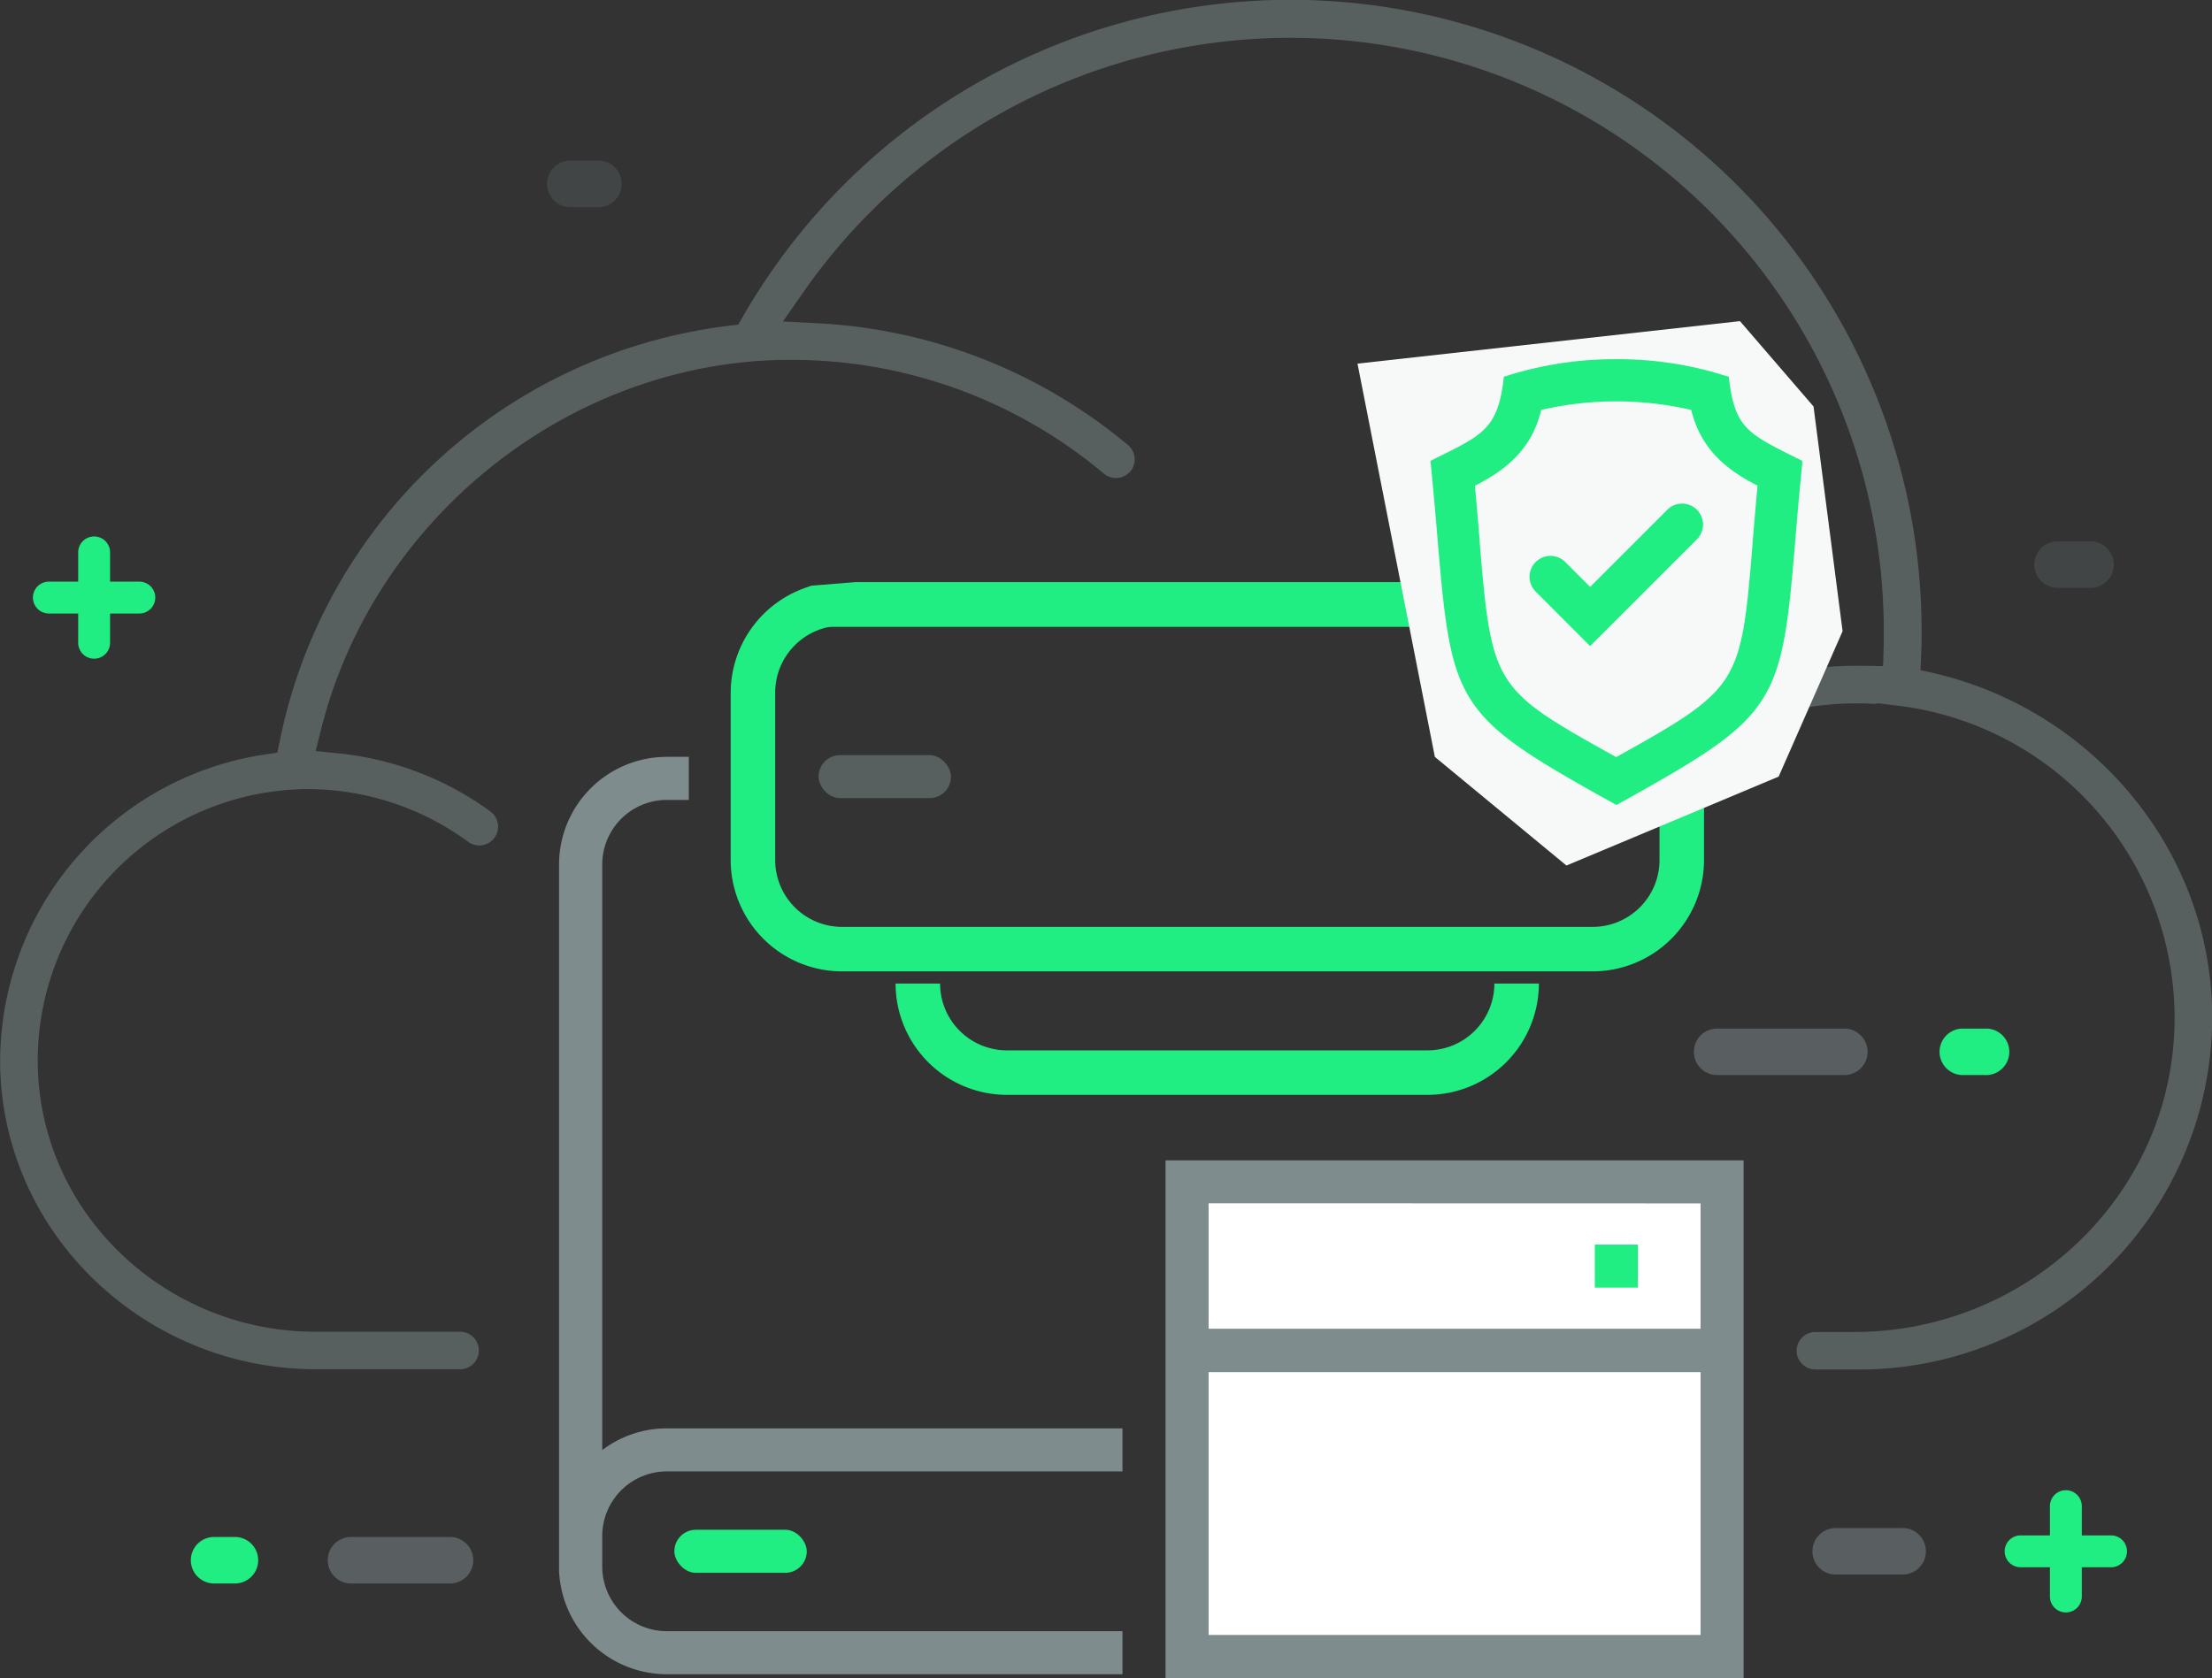 <svg id="Layer_3" data-name="Layer 3" xmlns="http://www.w3.org/2000/svg" viewBox="0 0 353.89 268.56"><rect x="0" y="0" width="353.89" height="268.56" fill="#333333" stroke="none"/><defs><style>.cls-1,.cls-3{fill:#7f8c8d;}.cls-2{fill:#20ee82;}.cls-3,.cls-5{opacity:0.5;}.cls-4{fill:#fff;}.cls-6{opacity:0.2;}.cls-7{fill:#f7f9f9;}</style></defs><title>Page2_C_01</title><path class="cls-1" d="M7101.26,7298.06a17.27,17.27,0,0,0,17.22,16.23h72.9v-6.89h-72.9a10.34,10.34,0,0,1-10.33-10.33v-4.91a10.34,10.34,0,0,1,10.33-10.33h72.9v-6.89h-72.9a17.1,17.1,0,0,0-10.33,3.48V7184.7a10.34,10.34,0,0,1,10.33-10.33H7122v-6.89h-3.54a17.24,17.24,0,0,0-17.22,17.22v113.36Z" transform="translate(-7011.8 -7046.36)"/><rect class="cls-2" x="107.89" y="244.81" width="21.18" height="6.89" rx="3.44" ry="3.44"/><rect class="cls-3" x="130.96" y="120.84" width="21.18" height="6.89" rx="3.44" ry="3.44"/><rect class="cls-4" x="190.36" y="190.28" width="85.51" height="74.89"/><path class="cls-1" d="M7198.27,7232.05v82.87h92.48v-82.87h-92.48Zm85.6,6.89V7259h-78.71v-20.08Zm-78.71,27h78.71V7308h-78.71Z" transform="translate(-7011.8 -7046.36)"/><rect class="cls-2" x="255.15" y="199.17" width="6.89" height="6.89"/><g class="cls-5"><path class="cls-1" d="M7307.06,7218.4h-20.73a3.72,3.72,0,0,1,0-7.43h20.73a3.72,3.72,0,0,1,0,7.43Z" transform="translate(-7011.8 -7046.36)"/></g><path class="cls-2" d="M7329.35,7218.4h-3.72a3.72,3.72,0,0,1,0-7.43h3.72a3.72,3.72,0,1,1,0,7.43Z" transform="translate(-7011.8 -7046.36)"/><g class="cls-5"><path class="cls-1" d="M7316,7298.33h-10.32a3.72,3.72,0,1,1,0-7.43H7316a3.72,3.72,0,1,1,0,7.43Z" transform="translate(-7011.8 -7046.36)"/></g><g class="cls-5"><path class="cls-1" d="M7068.15,7292.33h15.45a3.72,3.72,0,1,1,0,7.43h-15.45a3.72,3.72,0,1,1,0-7.43Z" transform="translate(-7011.8 -7046.36)"/></g><path class="cls-2" d="M7045.86,7292.33h3.72a3.72,3.72,0,0,1,0,7.43h-3.72a3.72,3.72,0,0,1,0-7.43Z" transform="translate(-7011.8 -7046.36)"/><g class="cls-6"><path class="cls-1" d="M7102.85,7072.07h4.89a3.72,3.72,0,0,1,0,7.43h-4.89a3.72,3.72,0,0,1,0-7.43Z" transform="translate(-7011.8 -7046.36)"/></g><g class="cls-6"><path class="cls-1" d="M7341.18,7133h4.89a3.72,3.72,0,1,1,0,7.43h-4.89a3.72,3.72,0,1,1,0-7.43Z" transform="translate(-7011.8 -7046.36)"/></g><path class="cls-2" d="M7144.27,7146.72a10.73,10.73,0,0,0-8.45,10.46V7184a10.7,10.7,0,0,0,10.69,10.69h120.1A10.7,10.7,0,0,0,7277.3,7184v-26.77a10.71,10.71,0,0,0-8.62-10.49l-.29-.06H7144.87Zm4.43-7.21h115.73l7.12.53,1.05.38a17.85,17.85,0,0,1,11.82,16.76V7184a17.83,17.83,0,0,1-17.81,17.81h-120.1A17.83,17.83,0,0,1,7128.7,7184v-26.77a17.86,17.86,0,0,1,11.83-16.76l1.05-.38Z" transform="translate(-7011.8 -7046.36)"/><path class="cls-2" d="M7258,7203.76a17.83,17.83,0,0,1-17.81,17.81h-67.3a17.83,17.83,0,0,1-17.81-17.81h7.12a10.7,10.7,0,0,0,10.69,10.69h67.3a10.7,10.7,0,0,0,10.69-10.69Z" transform="translate(-7011.8 -7046.36)"/><path class="cls-3" d="M7192.48,7121.95a3,3,0,0,1-4.06.22,77.56,77.56,0,0,0-50.09-18.22c-1.87,0-3.77.07-5.66.2l-.64.06c-32.57,2.78-60.87,27-68.84,58.8l-.89,3.54,3.63.37a49.63,49.63,0,0,1,24.34,9.31,3,3,0,0,1,.38,4.5h0a3,3,0,0,1-3.94.35,43.58,43.58,0,0,0-25.72-8.44h-1.05l-1,.06a43.44,43.44,0,0,0-41.1,43.78c.24,24,20.41,43,44.41,43h23.16a3,3,0,0,1,3,3h0a3,3,0,0,1-3,3h-23.08c-26.94,0-49.69-21.11-50.49-48a49.71,49.71,0,0,1,42.14-50.35l2.19-.32.45-2.17a83.59,83.59,0,0,1,71.72-66.14l1.57-.19.79-1.37a101,101,0,0,1,188.53,50.39c0,1.19,0,2.4-.07,3.63l-.1,2.64,1.51.34c26.09,5.79,45.27,28.75,45.15,55.48a56.43,56.43,0,0,1-56.36,56.1h-7.12a3,3,0,0,1-3-3h0a3,3,0,0,1,3-3h6.22c27.07,0,50-21,51.19-48a50.35,50.35,0,0,0-44.21-52.23l-3.19-.39-.31.09-.36,0q-1.36-.07-2.71-.07a50.1,50.1,0,0,0-32.63,12.08l-.56.48-4.26-4.27.64-.56a56,56,0,0,1,36.77-13.75h1.1l3.14.06.11-3.75c0-.61,0-1.21,0-1.8a94.93,94.93,0,0,0-172.85-54.29l-3.27,4.68,5.7.3a84,84,0,0,1,49.47,19.46,3,3,0,0,1,.25,4.43Z" transform="translate(-7011.8 -7046.36)"/><polygon class="cls-7" points="217.18 58.19 229.56 121.13 250.61 138.51 284.56 124.28 294.79 101.01 290.14 65.05 278.37 51.39 217.18 58.19"/><path class="cls-2" d="M7270.07,7175c-25-13.9-26-15.45-28.19-41.31-.58-6.94-.76-8.79-1.15-12.84l-.07-.74,1.44-.72c7-3.46,9.33-4.63,10.25-12.32l.05-.43.42-.12a57.31,57.31,0,0,1,17.56-2.68,56.72,56.72,0,0,1,17.1,2.54l.9.26.05.43c.93,7.68,3,8.69,10.54,12.46l1.16.57,0,.45c-.42,4.32-.6,6.11-1.18,13.13-2.15,25.86-3.2,27.41-28.19,41.31l-.32.18Zm-22.31-50.95c.31,3.28.55,6.24.77,8.92v.17c1.93,23.17,2.31,23.51,21.84,34.38,19.9-11.08,19.95-11.63,21.84-34.38V7133c.22-2.68.47-5.63.77-8.92-4.63-2.38-9-5.55-10.61-12.12a53.26,53.26,0,0,0-24,0C7256.8,7118.56,7252.38,7121.72,7247.76,7124.1Z" transform="translate(-7011.8 -7046.36)"/><path class="cls-2" d="M7241.35,7120.55c.42,4.27.59,6,1.18,13.14,2.1,25.31,2.88,26.89,27.85,40.78,25-13.9,25.75-15.48,27.85-40.78.58-7,.75-8.77,1.18-13.14-8.11-4-10.65-5-11.65-13.34a58.19,58.19,0,0,0-34.77,0C7252,7115.63,7249.25,7116.62,7241.35,7120.55Zm16.47-9.11a53.77,53.77,0,0,1,25.13,0c1.57,7.21,6.78,10.28,10.76,12.28-.33,3.53-.59,6.69-.83,9.52-1.89,22.76-2,23.65-22.5,35.08-20.53-11.43-20.6-12.31-22.5-35.08-.24-2.84-.5-6-.83-9.52C7251,7121.71,7256.25,7118.65,7257.82,7111.44Z" transform="translate(-7011.8 -7046.36)"/><path class="cls-2" d="M7257.36,7140.9a3.35,3.35,0,0,1,4.73-4.73l4.11,4.11,12.48-12.48a3.35,3.35,0,0,1,4.73,4.73l-17.22,17.22Z" transform="translate(-7011.8 -7046.36)"/><path class="cls-2" d="M7257.83,7140.43l8.37,8.38,16.75-16.75a2.69,2.69,0,0,0,0-3.8h0a2.69,2.69,0,0,0-3.8,0l-12.95,12.95-4.57-4.57a2.69,2.69,0,0,0-3.8,0h0A2.69,2.69,0,0,0,7257.83,7140.43Z" transform="translate(-7011.8 -7046.36)"/><path class="cls-2" d="M7342.31,7304.4a2.55,2.55,0,0,1-2.55-2.55v-4.68h-4.69a2.55,2.55,0,0,1,0-5.1h4.69v-4.68a2.55,2.55,0,1,1,5.1,0v4.68h4.68a2.55,2.55,0,0,1,0,5.1h-4.68v4.68A2.55,2.55,0,0,1,7342.31,7304.4Z" transform="translate(-7011.8 -7046.36)"/><path class="cls-2" d="M7026.86,7151.77a2.55,2.55,0,0,1-2.55-2.55v-4.68h-4.69a2.55,2.55,0,0,1,0-5.1h4.69v-4.68a2.55,2.55,0,1,1,5.1,0v4.68h4.68a2.55,2.55,0,0,1,0,5.1h-4.68v4.68A2.55,2.55,0,0,1,7026.86,7151.77Z" transform="translate(-7011.8 -7046.36)"/></svg>